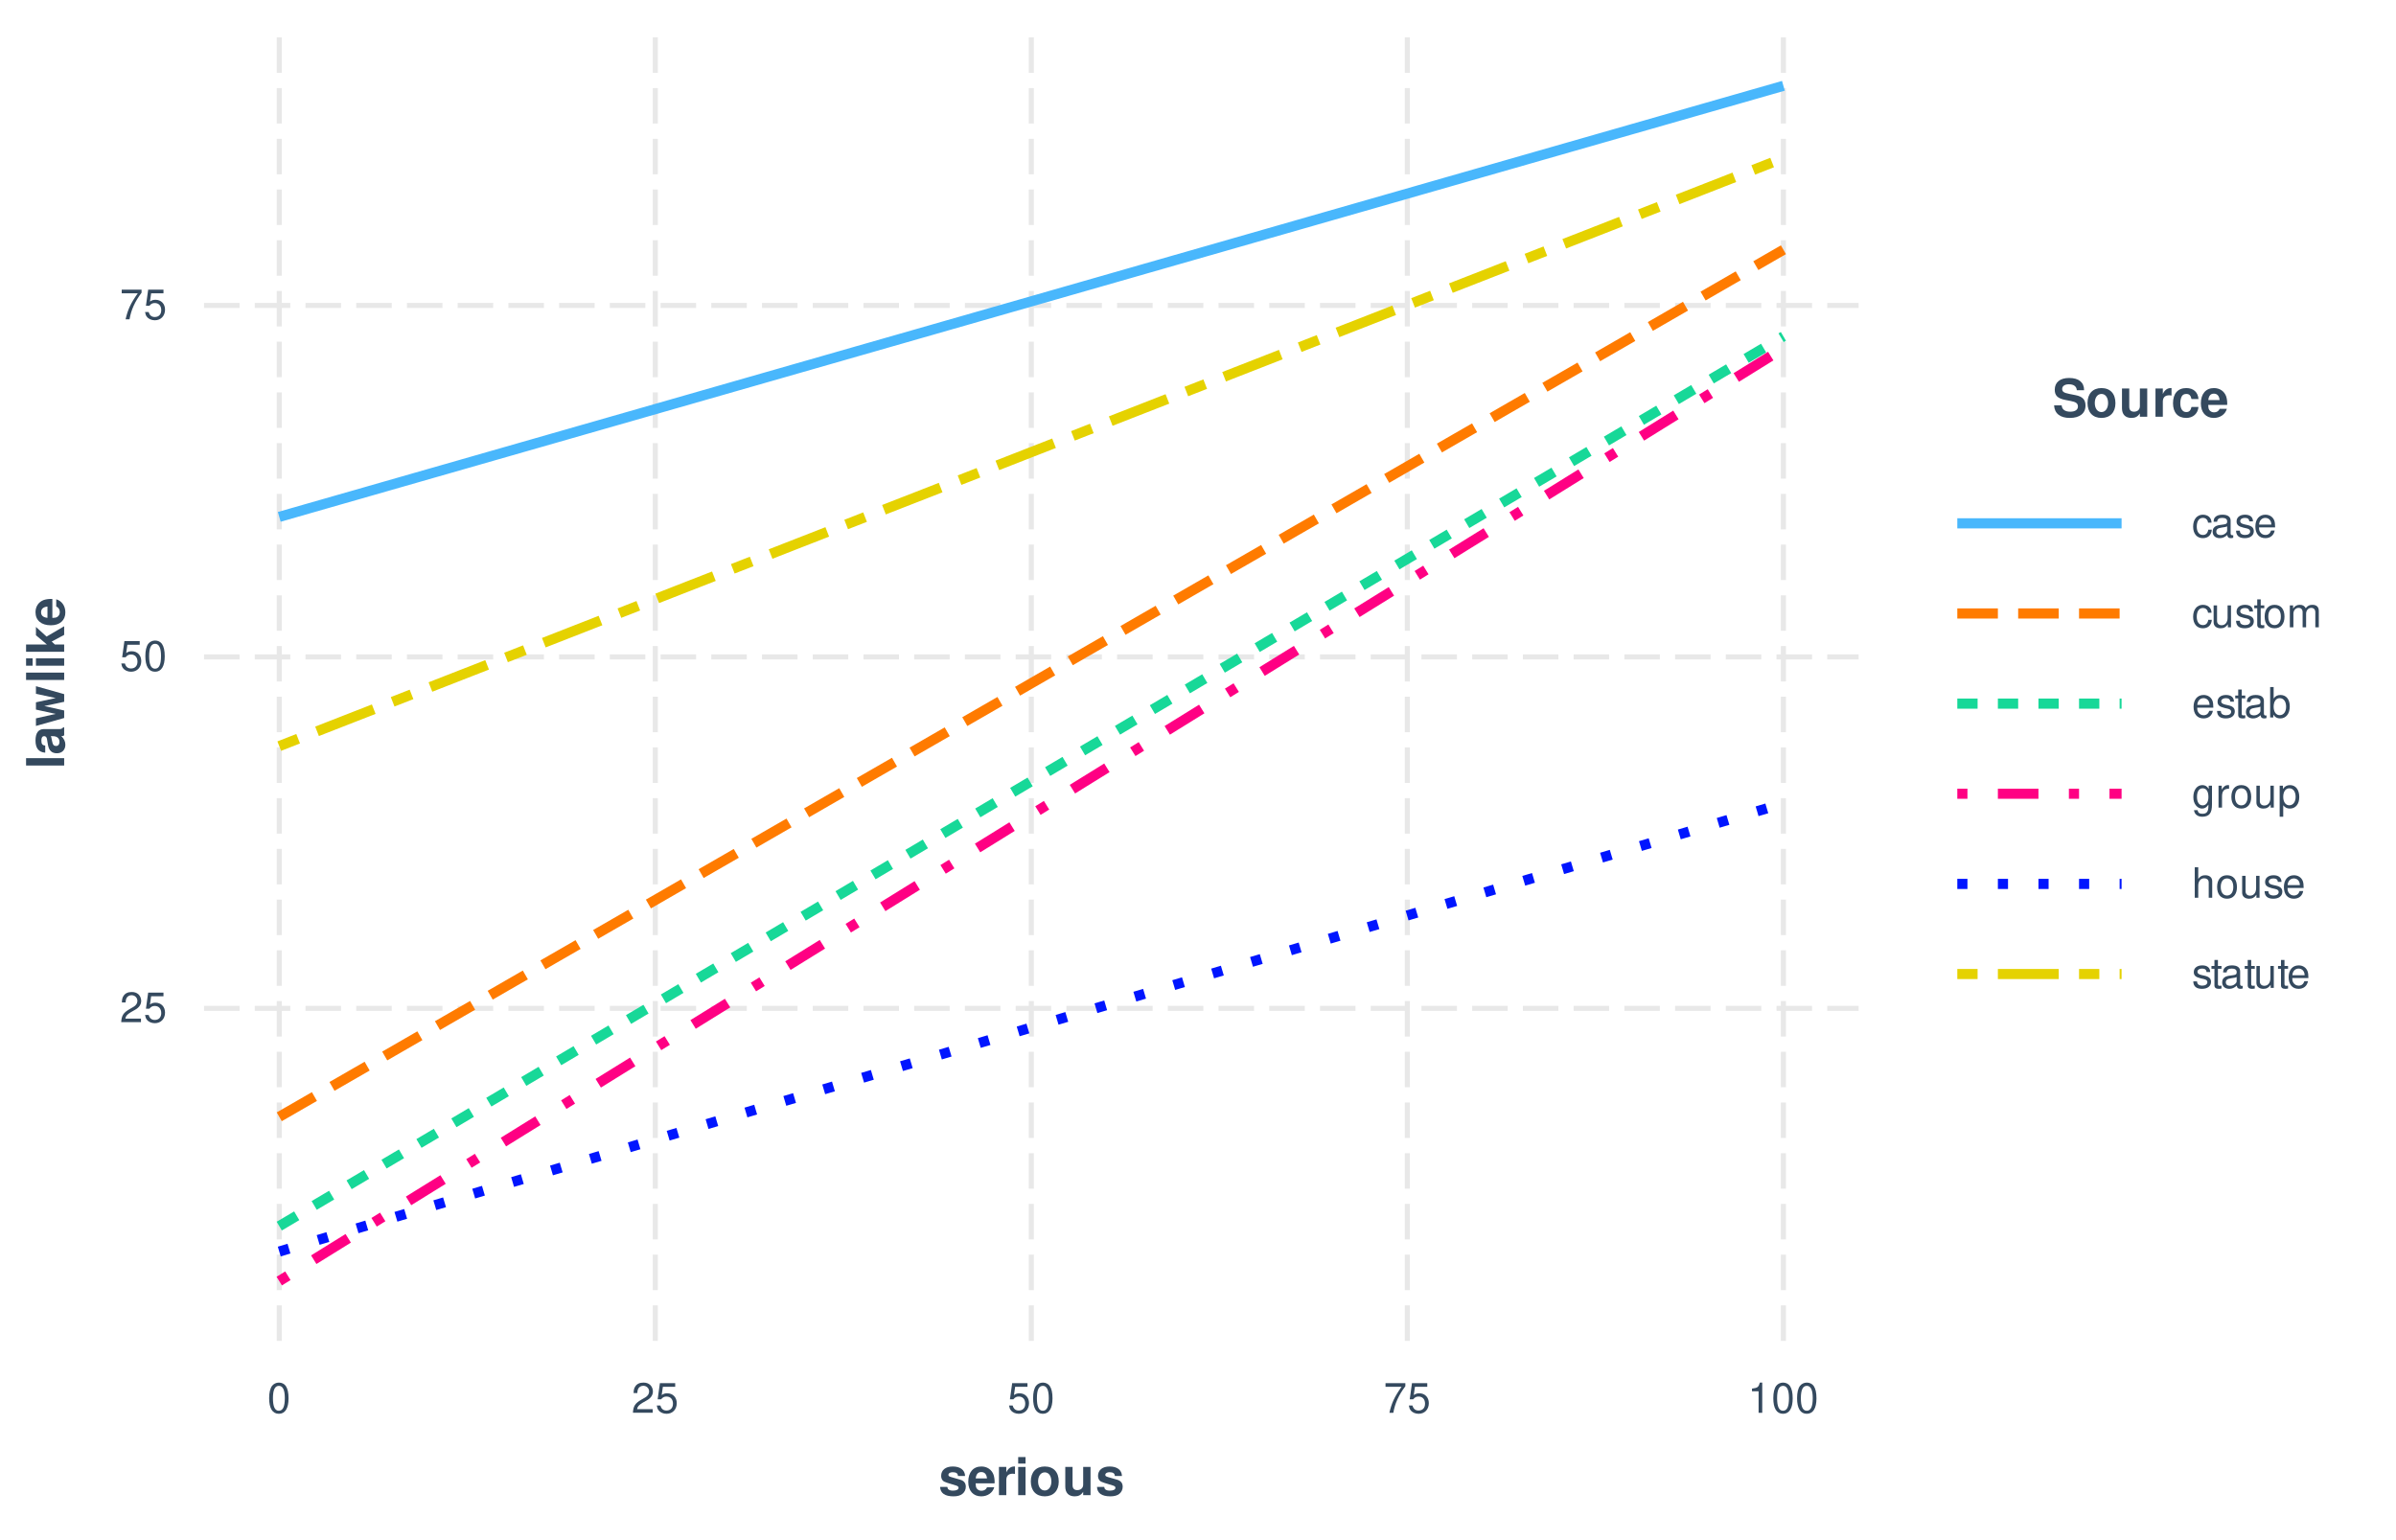 <?xml version="1.0" encoding="UTF-8"?>
<svg xmlns="http://www.w3.org/2000/svg" xmlns:xlink="http://www.w3.org/1999/xlink" width="504pt" height="324pt" viewBox="0 0 504 324" version="1.1">
<defs>
<g>
<symbol overflow="visible" id="glyph0-0">
<path style="stroke:none;" d=""/>
</symbol>
<symbol overflow="visible" id="glyph0-1">
<path style="stroke:none;" d="M 4.453 -0.766 L 1.172 -0.766 C 1.25 -1.297 1.531 -1.625 2.297 -2.094 L 3.172 -2.594 C 4.047 -3.062 4.5 -3.719 4.5 -4.5 C 4.5 -5.031 4.281 -5.531 3.922 -5.875 C 3.547 -6.203 3.094 -6.359 2.5 -6.359 C 1.703 -6.359 1.125 -6.078 0.781 -5.531 C 0.547 -5.203 0.453 -4.797 0.438 -4.156 L 1.219 -4.156 C 1.234 -4.594 1.297 -4.844 1.406 -5.062 C 1.594 -5.438 2 -5.688 2.469 -5.688 C 3.172 -5.688 3.703 -5.172 3.703 -4.484 C 3.703 -3.969 3.406 -3.531 2.859 -3.219 L 2.047 -2.75 C 0.75 -2 0.375 -1.406 0.297 -0.016 L 4.453 -0.016 Z M 4.453 -0.766 "/>
</symbol>
<symbol overflow="visible" id="glyph0-2">
<path style="stroke:none;" d="M 4.188 -6.234 L 0.969 -6.234 L 0.5 -2.844 L 1.219 -2.844 C 1.578 -3.266 1.875 -3.422 2.359 -3.422 C 3.203 -3.422 3.719 -2.844 3.719 -1.922 C 3.719 -1.031 3.203 -0.484 2.359 -0.484 C 1.688 -0.484 1.266 -0.828 1.078 -1.531 L 0.312 -1.531 C 0.406 -1.016 0.5 -0.781 0.688 -0.547 C 1.031 -0.078 1.672 0.203 2.375 0.203 C 3.641 0.203 4.516 -0.719 4.516 -2.031 C 4.516 -3.266 3.688 -4.109 2.5 -4.109 C 2.062 -4.109 1.703 -4 1.344 -3.734 L 1.594 -5.469 L 4.188 -5.469 Z M 4.188 -6.234 "/>
</symbol>
<symbol overflow="visible" id="glyph0-3">
<path style="stroke:none;" d="M 2.422 -6.359 C 1.844 -6.359 1.312 -6.094 0.984 -5.672 C 0.578 -5.109 0.375 -4.25 0.375 -3.078 C 0.375 -0.938 1.078 0.203 2.422 0.203 C 3.734 0.203 4.453 -0.938 4.453 -3.031 C 4.453 -4.25 4.266 -5.078 3.859 -5.672 C 3.531 -6.109 3.016 -6.359 2.422 -6.359 Z M 2.422 -5.672 C 3.25 -5.672 3.672 -4.828 3.672 -3.094 C 3.672 -1.281 3.266 -0.438 2.406 -0.438 C 1.578 -0.438 1.172 -1.312 1.172 -3.062 C 1.172 -4.828 1.578 -5.672 2.422 -5.672 Z M 2.422 -5.672 "/>
</symbol>
<symbol overflow="visible" id="glyph0-4">
<path style="stroke:none;" d="M 4.578 -6.234 L 0.406 -6.234 L 0.406 -5.469 L 3.781 -5.469 C 2.281 -3.359 1.688 -2.047 1.219 0 L 2.047 0 C 2.391 -2 3.172 -3.719 4.578 -5.594 Z M 4.578 -6.234 "/>
</symbol>
<symbol overflow="visible" id="glyph0-5">
<path style="stroke:none;" d="M 2.281 -4.531 L 2.281 0 L 3.047 0 L 3.047 -6.359 L 2.547 -6.359 C 2.266 -5.391 2.094 -5.25 0.891 -5.094 L 0.891 -4.531 Z M 2.281 -4.531 "/>
</symbol>
<symbol overflow="visible" id="glyph0-6">
<path style="stroke:none;" d="M 4.141 -3.062 C 4.109 -3.516 4.016 -3.797 3.828 -4.062 C 3.516 -4.484 2.969 -4.734 2.328 -4.734 C 1.078 -4.734 0.266 -3.75 0.266 -2.219 C 0.266 -0.734 1.062 0.203 2.312 0.203 C 3.406 0.203 4.109 -0.453 4.203 -1.578 L 3.453 -1.578 C 3.328 -0.844 2.953 -0.469 2.328 -0.469 C 1.516 -0.469 1.031 -1.141 1.031 -2.219 C 1.031 -3.375 1.516 -4.062 2.312 -4.062 C 2.922 -4.062 3.312 -3.703 3.406 -3.062 Z M 4.141 -3.062 "/>
</symbol>
<symbol overflow="visible" id="glyph0-7">
<path style="stroke:none;" d="M 4.703 -0.438 C 4.625 -0.406 4.594 -0.406 4.547 -0.406 C 4.297 -0.406 4.156 -0.547 4.156 -0.781 L 4.156 -3.484 C 4.156 -4.297 3.547 -4.734 2.422 -4.734 C 1.734 -4.734 1.203 -4.547 0.891 -4.203 C 0.672 -3.969 0.594 -3.703 0.578 -3.25 L 1.312 -3.25 C 1.375 -3.812 1.703 -4.062 2.391 -4.062 C 3.062 -4.062 3.422 -3.812 3.422 -3.375 L 3.422 -3.188 C 3.406 -2.875 3.25 -2.75 2.656 -2.672 C 1.625 -2.547 1.453 -2.5 1.172 -2.391 C 0.641 -2.156 0.375 -1.766 0.375 -1.156 C 0.375 -0.328 0.953 0.203 1.875 0.203 C 2.469 0.203 2.922 0 3.453 -0.469 C 3.5 0 3.734 0.203 4.203 0.203 C 4.359 0.203 4.453 0.188 4.703 0.125 Z M 3.422 -1.453 C 3.422 -1.203 3.359 -1.062 3.125 -0.859 C 2.828 -0.578 2.469 -0.438 2.047 -0.438 C 1.469 -0.438 1.141 -0.719 1.141 -1.172 C 1.141 -1.656 1.453 -1.906 2.25 -2.016 C 3.031 -2.125 3.172 -2.156 3.422 -2.281 Z M 3.422 -1.453 "/>
</symbol>
<symbol overflow="visible" id="glyph0-8">
<path style="stroke:none;" d="M 3.859 -3.328 C 3.844 -4.234 3.25 -4.734 2.188 -4.734 C 1.109 -4.734 0.406 -4.188 0.406 -3.328 C 0.406 -2.609 0.781 -2.266 1.875 -2 L 2.562 -1.844 C 3.062 -1.719 3.266 -1.531 3.266 -1.203 C 3.266 -0.766 2.844 -0.469 2.203 -0.469 C 1.797 -0.469 1.469 -0.594 1.281 -0.781 C 1.172 -0.922 1.125 -1.047 1.078 -1.375 L 0.297 -1.375 C 0.328 -0.312 0.938 0.203 2.141 0.203 C 3.297 0.203 4.031 -0.375 4.031 -1.266 C 4.031 -1.938 3.656 -2.328 2.734 -2.547 L 2.031 -2.703 C 1.438 -2.844 1.172 -3.047 1.172 -3.375 C 1.172 -3.797 1.562 -4.062 2.156 -4.062 C 2.75 -4.062 3.062 -3.812 3.078 -3.328 Z M 3.859 -3.328 "/>
</symbol>
<symbol overflow="visible" id="glyph0-9">
<path style="stroke:none;" d="M 4.516 -2.062 C 4.516 -2.766 4.453 -3.188 4.328 -3.531 C 4.031 -4.281 3.328 -4.734 2.469 -4.734 C 1.172 -4.734 0.359 -3.766 0.359 -2.25 C 0.359 -0.719 1.141 0.203 2.453 0.203 C 3.5 0.203 4.234 -0.391 4.422 -1.406 L 3.672 -1.406 C 3.469 -0.797 3.062 -0.469 2.469 -0.469 C 2 -0.469 1.609 -0.688 1.359 -1.078 C 1.188 -1.344 1.125 -1.594 1.125 -2.062 Z M 1.141 -2.656 C 1.203 -3.516 1.719 -4.062 2.453 -4.062 C 3.203 -4.062 3.719 -3.484 3.719 -2.656 Z M 1.141 -2.656 "/>
</symbol>
<symbol overflow="visible" id="glyph0-10">
<path style="stroke:none;" d="M 4.234 0 L 4.234 -4.609 L 3.516 -4.609 L 3.516 -2 C 3.516 -1.062 3.016 -0.438 2.25 -0.438 C 1.672 -0.438 1.297 -0.797 1.297 -1.344 L 1.297 -4.609 L 0.578 -4.609 L 0.578 -1.062 C 0.578 -0.297 1.141 0.203 2.047 0.203 C 2.719 0.203 3.156 -0.031 3.578 -0.641 L 3.578 0 Z M 4.234 0 "/>
</symbol>
<symbol overflow="visible" id="glyph0-11">
<path style="stroke:none;" d="M 2.234 -4.609 L 1.484 -4.609 L 1.484 -5.875 L 0.75 -5.875 L 0.75 -4.609 L 0.125 -4.609 L 0.125 -4.016 L 0.75 -4.016 L 0.75 -0.531 C 0.75 -0.047 1.062 0.203 1.641 0.203 C 1.828 0.203 1.984 0.188 2.234 0.141 L 2.234 -0.469 C 2.125 -0.453 2.031 -0.438 1.875 -0.438 C 1.562 -0.438 1.484 -0.531 1.484 -0.859 L 1.484 -4.016 L 2.234 -4.016 Z M 2.234 -4.609 "/>
</symbol>
<symbol overflow="visible" id="glyph0-12">
<path style="stroke:none;" d="M 2.391 -4.734 C 1.094 -4.734 0.312 -3.812 0.312 -2.266 C 0.312 -0.719 1.094 0.203 2.406 0.203 C 3.703 0.203 4.484 -0.719 4.484 -2.234 C 4.484 -3.828 3.734 -4.734 2.391 -4.734 Z M 2.406 -4.062 C 3.234 -4.062 3.719 -3.391 3.719 -2.25 C 3.719 -1.156 3.203 -0.469 2.406 -0.469 C 1.578 -0.469 1.078 -1.156 1.078 -2.266 C 1.078 -3.391 1.578 -4.062 2.406 -4.062 Z M 2.406 -4.062 "/>
</symbol>
<symbol overflow="visible" id="glyph0-13">
<path style="stroke:none;" d="M 0.609 -4.609 L 0.609 0 L 1.359 0 L 1.359 -2.891 C 1.359 -3.562 1.844 -4.094 2.438 -4.094 C 2.984 -4.094 3.297 -3.766 3.297 -3.172 L 3.297 0 L 4.031 0 L 4.031 -2.891 C 4.031 -3.562 4.516 -4.094 5.109 -4.094 C 5.641 -4.094 5.969 -3.75 5.969 -3.172 L 5.969 0 L 6.703 0 L 6.703 -3.453 C 6.703 -4.281 6.234 -4.734 5.359 -4.734 C 4.75 -4.734 4.375 -4.562 3.953 -4.031 C 3.672 -4.531 3.312 -4.734 2.703 -4.734 C 2.094 -4.734 1.688 -4.516 1.297 -3.953 L 1.297 -4.609 Z M 0.609 -4.609 "/>
</symbol>
<symbol overflow="visible" id="glyph0-14">
<path style="stroke:none;" d="M 0.469 -6.406 L 0.469 0 L 1.141 0 L 1.141 -0.594 C 1.484 -0.047 1.953 0.203 2.594 0.203 C 3.812 0.203 4.594 -0.797 4.594 -2.328 C 4.594 -3.812 3.859 -4.734 2.625 -4.734 C 2 -4.734 1.547 -4.5 1.203 -3.984 L 1.203 -6.406 Z M 2.484 -4.062 C 3.312 -4.062 3.828 -3.344 3.828 -2.25 C 3.828 -1.203 3.297 -0.484 2.484 -0.484 C 1.703 -0.484 1.203 -1.188 1.203 -2.266 C 1.203 -3.359 1.703 -4.062 2.484 -4.062 Z M 2.484 -4.062 "/>
</symbol>
<symbol overflow="visible" id="glyph0-15">
<path style="stroke:none;" d="M 3.547 -4.609 L 3.547 -3.938 C 3.188 -4.5 2.781 -4.734 2.203 -4.734 C 1.078 -4.734 0.312 -3.703 0.312 -2.219 C 0.312 -1.453 0.5 -0.891 0.891 -0.422 C 1.234 -0.016 1.672 0.203 2.141 0.203 C 2.703 0.203 3.094 -0.047 3.484 -0.625 L 3.484 -0.391 C 3.484 0.844 3.141 1.297 2.219 1.297 C 1.594 1.297 1.281 1.062 1.203 0.531 L 0.453 0.531 C 0.531 1.375 1.203 1.922 2.203 1.922 C 2.891 1.922 3.453 1.703 3.75 1.328 C 4.094 0.891 4.234 0.328 4.234 -0.75 L 4.234 -4.609 Z M 2.266 -4.062 C 3.047 -4.062 3.484 -3.406 3.484 -2.25 C 3.484 -1.125 3.031 -0.469 2.266 -0.469 C 1.516 -0.469 1.078 -1.141 1.078 -2.266 C 1.078 -3.391 1.516 -4.062 2.266 -4.062 Z M 2.266 -4.062 "/>
</symbol>
<symbol overflow="visible" id="glyph0-16">
<path style="stroke:none;" d="M 0.609 -4.609 L 0.609 0 L 1.344 0 L 1.344 -2.391 C 1.359 -3.5 1.812 -4 2.828 -3.969 L 2.828 -4.719 C 2.703 -4.734 2.625 -4.734 2.547 -4.734 C 2.062 -4.734 1.703 -4.453 1.281 -3.781 L 1.281 -4.609 Z M 0.609 -4.609 "/>
</symbol>
<symbol overflow="visible" id="glyph0-17">
<path style="stroke:none;" d="M 0.469 1.922 L 1.219 1.922 L 1.219 -0.484 C 1.594 -0.016 2.031 0.203 2.625 0.203 C 3.828 0.203 4.594 -0.75 4.594 -2.219 C 4.594 -3.781 3.844 -4.734 2.625 -4.734 C 2 -4.734 1.5 -4.453 1.156 -3.922 L 1.156 -4.609 L 0.469 -4.609 Z M 2.5 -4.062 C 3.312 -4.062 3.828 -3.344 3.828 -2.25 C 3.828 -1.203 3.297 -0.484 2.5 -0.484 C 1.719 -0.484 1.219 -1.188 1.219 -2.266 C 1.219 -3.359 1.719 -4.062 2.5 -4.062 Z M 2.5 -4.062 "/>
</symbol>
<symbol overflow="visible" id="glyph0-18">
<path style="stroke:none;" d="M 0.609 -6.406 L 0.609 0 L 1.344 0 L 1.344 -2.547 C 1.344 -3.484 1.844 -4.094 2.594 -4.094 C 2.844 -4.094 3.062 -4.031 3.25 -3.891 C 3.453 -3.734 3.547 -3.516 3.547 -3.188 L 3.547 0 L 4.281 0 L 4.281 -3.484 C 4.281 -4.25 3.719 -4.734 2.828 -4.734 C 2.172 -4.734 1.781 -4.547 1.344 -3.969 L 1.344 -6.406 Z M 0.609 -6.406 "/>
</symbol>
<symbol overflow="visible" id="glyph1-0">
<path style="stroke:none;" d=""/>
</symbol>
<symbol overflow="visible" id="glyph1-1">
<path style="stroke:none;" d="M 5.562 -4.031 C 5.531 -5.281 4.562 -6.031 2.969 -6.031 C 1.469 -6.031 0.531 -5.281 0.531 -4.062 C 0.531 -3.656 0.656 -3.328 0.859 -3.094 C 1.062 -2.875 1.25 -2.781 1.828 -2.594 L 3.656 -2.031 C 4.047 -1.906 4.188 -1.781 4.188 -1.547 C 4.188 -1.172 3.75 -0.953 3.031 -0.953 C 2.625 -0.953 2.328 -1.016 2.125 -1.172 C 1.953 -1.281 1.891 -1.406 1.828 -1.734 L 0.312 -1.734 C 0.359 -0.422 1.312 0.25 3.125 0.25 C 3.953 0.25 4.578 0.078 5.016 -0.281 C 5.453 -0.625 5.719 -1.172 5.719 -1.766 C 5.719 -2.531 5.328 -3.031 4.547 -3.25 L 2.609 -3.812 C 2.172 -3.953 2.062 -4.031 2.062 -4.281 C 2.062 -4.609 2.422 -4.828 2.953 -4.828 C 3.703 -4.828 4.062 -4.562 4.062 -4.031 Z M 5.562 -4.031 "/>
</symbol>
<symbol overflow="visible" id="glyph1-2">
<path style="stroke:none;" d="M 5.766 -2.484 C 5.781 -2.625 5.781 -2.672 5.781 -2.75 C 5.781 -3.344 5.688 -3.891 5.547 -4.312 C 5.141 -5.391 4.188 -6.031 2.984 -6.031 C 1.281 -6.031 0.234 -4.812 0.234 -2.812 C 0.234 -0.906 1.281 0.25 2.953 0.25 C 4.297 0.25 5.375 -0.5 5.703 -1.672 L 4.188 -1.672 C 4 -1.203 3.578 -0.922 3.016 -0.922 C 2.578 -0.922 2.219 -1.109 2 -1.438 C 1.859 -1.656 1.797 -1.922 1.781 -2.484 Z M 1.797 -3.516 C 1.906 -4.422 2.281 -4.859 2.969 -4.859 C 3.672 -4.859 4.094 -4.391 4.172 -3.516 Z M 1.797 -3.516 "/>
</symbol>
<symbol overflow="visible" id="glyph1-3">
<path style="stroke:none;" d="M 0.688 -5.938 L 0.688 0 L 2.234 0 L 2.234 -3.156 C 2.234 -4.062 2.688 -4.516 3.594 -4.516 C 3.75 -4.516 3.859 -4.5 4.062 -4.469 L 4.062 -6.031 C 3.984 -6.031 3.953 -6.031 3.891 -6.031 C 3.172 -6.031 2.578 -5.578 2.234 -4.781 L 2.234 -5.938 Z M 0.688 -5.938 "/>
</symbol>
<symbol overflow="visible" id="glyph1-4">
<path style="stroke:none;" d="M 2.281 -5.938 L 0.734 -5.938 L 0.734 0 L 2.281 0 Z M 2.281 -8.016 L 0.734 -8.016 L 0.734 -6.641 L 2.281 -6.641 Z M 2.281 -8.016 "/>
</symbol>
<symbol overflow="visible" id="glyph1-5">
<path style="stroke:none;" d="M 3.312 -6.031 C 1.5 -6.031 0.391 -4.844 0.391 -2.891 C 0.391 -0.938 1.5 0.25 3.328 0.25 C 5.141 0.25 6.266 -0.938 6.266 -2.844 C 6.266 -4.859 5.172 -6.031 3.312 -6.031 Z M 3.328 -4.797 C 4.172 -4.797 4.719 -4.031 4.719 -2.875 C 4.719 -1.766 4.141 -0.984 3.328 -0.984 C 2.484 -0.984 1.922 -1.75 1.922 -2.891 C 1.922 -4.031 2.484 -4.797 3.328 -4.797 Z M 3.328 -4.797 "/>
</symbol>
<symbol overflow="visible" id="glyph1-6">
<path style="stroke:none;" d="M 5.953 0 L 5.953 -5.938 L 4.406 -5.938 L 4.406 -2.219 C 4.406 -1.516 3.922 -1.062 3.172 -1.062 C 2.516 -1.062 2.172 -1.406 2.172 -2.125 L 2.172 -5.938 L 0.641 -5.938 L 0.641 -1.797 C 0.641 -0.484 1.359 0.25 2.625 0.25 C 3.438 0.25 3.969 -0.031 4.406 -0.703 L 4.406 0 Z M 5.953 0 "/>
</symbol>
<symbol overflow="visible" id="glyph1-7">
<path style="stroke:none;" d="M 6.672 -5.578 C 6.672 -7.234 5.562 -8.156 3.531 -8.156 C 1.609 -8.156 0.5 -7.25 0.5 -5.688 C 0.5 -4.438 1.125 -3.844 2.75 -3.531 L 3.875 -3.312 C 4.969 -3.109 5.375 -2.797 5.375 -2.141 C 5.375 -1.469 4.766 -1.062 3.766 -1.062 C 2.641 -1.062 2.016 -1.547 1.953 -2.391 L 0.359 -2.391 C 0.453 -0.688 1.625 0.25 3.672 0.25 C 5.734 0.25 6.969 -0.703 6.969 -2.344 C 6.969 -3.609 6.328 -4.266 4.844 -4.547 L 3.594 -4.797 C 2.406 -5.031 2.062 -5.266 2.062 -5.844 C 2.062 -6.453 2.594 -6.828 3.453 -6.828 C 4.5 -6.828 5.078 -6.391 5.141 -5.578 Z M 6.672 -5.578 "/>
</symbol>
<symbol overflow="visible" id="glyph1-8">
<path style="stroke:none;" d="M 5.734 -3.719 C 5.625 -5.172 4.672 -6.031 3.172 -6.031 C 1.391 -6.031 0.375 -4.875 0.375 -2.844 C 0.375 -0.891 1.391 0.25 3.156 0.25 C 4.594 0.25 5.594 -0.641 5.734 -2.062 L 4.266 -2.062 C 4.078 -1.281 3.766 -0.984 3.156 -0.984 C 2.375 -0.984 1.906 -1.688 1.906 -2.844 C 1.906 -3.422 2.031 -3.938 2.219 -4.297 C 2.391 -4.625 2.734 -4.797 3.172 -4.797 C 3.797 -4.797 4.094 -4.5 4.266 -3.719 Z M 5.734 -3.719 "/>
</symbol>
<symbol overflow="visible" id="glyph2-0">
<path style="stroke:none;" d=""/>
</symbol>
<symbol overflow="visible" id="glyph2-1">
<path style="stroke:none;" d="M -8.016 -2.281 L -8.016 -0.734 L 0 -0.734 L 0 -2.281 Z M -8.016 -2.281 "/>
</symbol>
<symbol overflow="visible" id="glyph2-2">
<path style="stroke:none;" d="M -0.188 -5.766 C -0.438 -5.5 -0.609 -5.406 -0.906 -5.406 L -4.219 -5.406 C -5.422 -5.406 -6.031 -4.594 -6.031 -2.984 C -6.031 -1.375 -5.359 -0.531 -3.984 -0.438 L -3.984 -1.922 C -4.594 -2 -4.797 -2.25 -4.797 -3.016 C -4.797 -3.609 -4.594 -3.906 -4.203 -3.906 C -4 -3.906 -3.844 -3.812 -3.734 -3.641 C -3.625 -3.438 -3.625 -3.438 -3.516 -2.672 L -3.406 -2.062 C -3.203 -0.875 -2.594 -0.312 -1.531 -0.312 C -0.469 -0.312 0.25 -1.016 0.25 -2.109 C 0.25 -2.766 -0.016 -3.359 -0.594 -3.922 C -0.281 -3.922 -0.172 -3.953 0 -4.094 L 0 -5.766 Z M -2.391 -3.906 C -1.5 -3.906 -0.984 -3.469 -0.984 -2.688 C -0.984 -2.172 -1.266 -1.844 -1.703 -1.844 C -2.172 -1.844 -2.391 -2.094 -2.516 -2.734 L -2.625 -3.25 C -2.688 -3.656 -2.719 -3.734 -2.812 -3.906 Z M -2.391 -3.906 "/>
</symbol>
<symbol overflow="visible" id="glyph2-3">
<path style="stroke:none;" d="M 0 -6.75 L -5.938 -8.422 L -5.938 -6.828 L -1.781 -5.922 L -5.938 -5.031 L -5.938 -3.5 L -1.781 -2.594 L -5.938 -1.656 L -5.938 -0.062 L 0 -1.734 L 0 -3.312 L -4.188 -4.25 L 0 -5.141 Z M 0 -6.75 "/>
</symbol>
<symbol overflow="visible" id="glyph2-4">
<path style="stroke:none;" d="M -5.938 -2.281 L -5.938 -0.734 L 0 -0.734 L 0 -2.281 Z M -8.016 -2.281 L -8.016 -0.734 L -6.641 -0.734 L -6.641 -2.281 Z M -8.016 -2.281 "/>
</symbol>
<symbol overflow="visible" id="glyph2-5">
<path style="stroke:none;" d="M -3.625 -2.188 L -8.016 -2.188 L -8.016 -0.656 L 0 -0.656 L 0 -2.188 L -1.953 -2.188 L -2.625 -2.812 L 0 -4.219 L 0 -6.031 L -3.703 -3.859 L -5.938 -5.891 L -5.938 -4.141 Z M -3.625 -2.188 "/>
</symbol>
<symbol overflow="visible" id="glyph2-6">
<path style="stroke:none;" d="M -2.484 -5.766 C -2.625 -5.781 -2.672 -5.781 -2.75 -5.781 C -3.344 -5.781 -3.891 -5.688 -4.312 -5.547 C -5.391 -5.141 -6.031 -4.188 -6.031 -2.984 C -6.031 -1.281 -4.812 -0.234 -2.812 -0.234 C -0.906 -0.234 0.25 -1.281 0.25 -2.953 C 0.25 -4.297 -0.5 -5.375 -1.672 -5.703 L -1.672 -4.188 C -1.203 -4 -0.922 -3.578 -0.922 -3.016 C -0.922 -2.578 -1.109 -2.219 -1.438 -2 C -1.656 -1.859 -1.922 -1.797 -2.484 -1.781 Z M -3.516 -1.797 C -4.422 -1.906 -4.859 -2.281 -4.859 -2.969 C -4.859 -3.672 -4.391 -4.094 -3.516 -4.172 Z M -3.516 -1.797 "/>
</symbol>
</g>
<clipPath id="clip1">
  <path d="M 42.922 5.48 L 390.961 5.48 L 390.961 282.078 L 42.922 282.078 Z M 42.922 5.48 "/>
</clipPath>
<clipPath id="clip2">
  <path d="M 42.922 211 L 390.961 211 L 390.961 213 L 42.922 213 Z M 42.922 211 "/>
</clipPath>
<clipPath id="clip3">
  <path d="M 42.922 137 L 390.961 137 L 390.961 139 L 42.922 139 Z M 42.922 137 "/>
</clipPath>
<clipPath id="clip4">
  <path d="M 42.922 63 L 390.961 63 L 390.961 65 L 42.922 65 Z M 42.922 63 "/>
</clipPath>
<clipPath id="clip5">
  <path d="M 58 5.48 L 60 5.48 L 60 282.078 L 58 282.078 Z M 58 5.48 "/>
</clipPath>
<clipPath id="clip6">
  <path d="M 137 5.48 L 139 5.48 L 139 282.078 L 137 282.078 Z M 137 5.48 "/>
</clipPath>
<clipPath id="clip7">
  <path d="M 216 5.48 L 218 5.48 L 218 282.078 L 216 282.078 Z M 216 5.48 "/>
</clipPath>
<clipPath id="clip8">
  <path d="M 295 5.48 L 297 5.48 L 297 282.078 L 295 282.078 Z M 295 5.48 "/>
</clipPath>
<clipPath id="clip9">
  <path d="M 374 5.48 L 376 5.48 L 376 282.078 L 374 282.078 Z M 374 5.48 "/>
</clipPath>
</defs>
<g id="surface21">
<rect x="0" y="0" width="504" height="324" style="fill:rgb(100%,100%,100%);fill-opacity:1;stroke:none;"/>
<rect x="0" y="0" width="504" height="324" style="fill:rgb(100%,100%,100%);fill-opacity:1;stroke:none;"/>
<path style="fill:none;stroke-width:1.067;stroke-linecap:round;stroke-linejoin:round;stroke:rgb(100%,100%,100%);stroke-opacity:1;stroke-miterlimit:10;" d="M 0 324 L 504 324 L 504 0 L 0 0 Z M 0 324 "/>
<g clip-path="url(#clip1)" clip-rule="nonzero">
<path style="fill-rule:nonzero;fill:rgb(100%,100%,100%);fill-opacity:1;stroke-width:0.007;stroke-linecap:round;stroke-linejoin:round;stroke:rgb(100%,100%,100%);stroke-opacity:1;stroke-miterlimit:10;" d="M 42.922 282.078 L 390.961 282.078 L 390.961 5.48 L 42.922 5.48 Z M 42.922 282.078 "/>
</g>
<g clip-path="url(#clip2)" clip-rule="nonzero">
<path style="fill:none;stroke-width:1.067;stroke-linecap:butt;stroke-linejoin:round;stroke:rgb(90.98%,90.98%,90.98%);stroke-opacity:1;stroke-dasharray:7.469,3.201;stroke-miterlimit:10;" d="M 42.922 212.133 L 390.961 212.133 "/>
</g>
<g clip-path="url(#clip3)" clip-rule="nonzero">
<path style="fill:none;stroke-width:1.067;stroke-linecap:butt;stroke-linejoin:round;stroke:rgb(90.98%,90.98%,90.98%);stroke-opacity:1;stroke-dasharray:7.469,3.201;stroke-miterlimit:10;" d="M 42.922 138.195 L 390.961 138.195 "/>
</g>
<g clip-path="url(#clip4)" clip-rule="nonzero">
<path style="fill:none;stroke-width:1.067;stroke-linecap:butt;stroke-linejoin:round;stroke:rgb(90.98%,90.98%,90.98%);stroke-opacity:1;stroke-dasharray:7.469,3.201;stroke-miterlimit:10;" d="M 42.922 64.258 L 390.961 64.258 "/>
</g>
<g clip-path="url(#clip5)" clip-rule="nonzero">
<path style="fill:none;stroke-width:1.067;stroke-linecap:butt;stroke-linejoin:round;stroke:rgb(90.98%,90.98%,90.98%);stroke-opacity:1;stroke-dasharray:7.469,3.201;stroke-miterlimit:10;" d="M 58.742 282.078 L 58.742 5.48 "/>
</g>
<g clip-path="url(#clip6)" clip-rule="nonzero">
<path style="fill:none;stroke-width:1.067;stroke-linecap:butt;stroke-linejoin:round;stroke:rgb(90.98%,90.98%,90.98%);stroke-opacity:1;stroke-dasharray:7.469,3.201;stroke-miterlimit:10;" d="M 137.84 282.078 L 137.84 5.48 "/>
</g>
<g clip-path="url(#clip7)" clip-rule="nonzero">
<path style="fill:none;stroke-width:1.067;stroke-linecap:butt;stroke-linejoin:round;stroke:rgb(90.98%,90.98%,90.98%);stroke-opacity:1;stroke-dasharray:7.469,3.201;stroke-miterlimit:10;" d="M 216.941 282.078 L 216.941 5.48 "/>
</g>
<g clip-path="url(#clip8)" clip-rule="nonzero">
<path style="fill:none;stroke-width:1.067;stroke-linecap:butt;stroke-linejoin:round;stroke:rgb(90.98%,90.98%,90.98%);stroke-opacity:1;stroke-dasharray:7.469,3.201;stroke-miterlimit:10;" d="M 296.039 282.078 L 296.039 5.48 "/>
</g>
<g clip-path="url(#clip9)" clip-rule="nonzero">
<path style="fill:none;stroke-width:1.067;stroke-linecap:butt;stroke-linejoin:round;stroke:rgb(90.98%,90.98%,90.98%);stroke-opacity:1;stroke-dasharray:7.469,3.201;stroke-miterlimit:10;" d="M 375.141 282.078 L 375.141 5.48 "/>
</g>
<path style="fill:none;stroke-width:2.134;stroke-linecap:butt;stroke-linejoin:round;stroke:rgb(28.627%,71.765%,98.824%);stroke-opacity:1;stroke-miterlimit:10;" d="M 58.742 108.734 L 61.938 107.82 L 65.133 106.902 L 68.328 105.988 L 71.523 105.07 L 74.723 104.156 L 77.918 103.238 L 81.113 102.324 L 84.309 101.406 L 87.504 100.492 L 90.699 99.574 L 93.898 98.66 L 97.094 97.742 L 100.289 96.828 L 103.484 95.91 L 106.68 94.996 L 109.875 94.078 L 113.074 93.164 L 116.27 92.246 L 119.465 91.332 L 122.66 90.414 L 125.855 89.5 L 129.051 88.582 L 132.25 87.668 L 135.445 86.75 L 138.641 85.836 L 141.836 84.918 L 145.031 84.004 L 148.227 83.086 L 151.426 82.172 L 154.621 81.254 L 157.816 80.34 L 161.012 79.422 L 164.207 78.508 L 167.402 77.59 L 170.602 76.676 L 173.797 75.758 L 176.992 74.844 L 180.188 73.926 L 183.383 73.012 L 186.578 72.094 L 189.777 71.18 L 192.973 70.262 L 196.168 69.348 L 199.363 68.43 L 202.559 67.516 L 205.754 66.598 L 208.953 65.684 L 212.148 64.766 L 218.539 62.938 L 221.734 62.02 L 224.93 61.105 L 228.125 60.188 L 231.324 59.273 L 234.52 58.355 L 237.715 57.441 L 240.91 56.523 L 244.105 55.609 L 247.301 54.691 L 250.5 53.777 L 253.695 52.859 L 256.891 51.945 L 260.086 51.027 L 263.281 50.113 L 266.477 49.195 L 269.676 48.281 L 272.871 47.363 L 276.066 46.449 L 279.262 45.531 L 282.457 44.617 L 285.652 43.699 L 288.852 42.785 L 292.047 41.867 L 295.242 40.953 L 298.438 40.035 L 301.633 39.121 L 304.828 38.203 L 308.027 37.289 L 311.223 36.371 L 314.418 35.457 L 317.613 34.539 L 320.809 33.625 L 324.004 32.707 L 327.203 31.793 L 330.398 30.875 L 333.594 29.961 L 336.789 29.043 L 339.984 28.129 L 343.18 27.211 L 346.379 26.297 L 349.574 25.379 L 352.77 24.465 L 355.965 23.547 L 359.16 22.633 L 362.355 21.715 L 365.555 20.801 L 368.75 19.883 L 371.945 18.969 L 375.141 18.051 "/>
<path style="fill:none;stroke-width:2.134;stroke-linecap:butt;stroke-linejoin:round;stroke:rgb(100%,48.235%,0%);stroke-opacity:1;stroke-dasharray:8.536,4.268,8.536,4.268;stroke-miterlimit:10;" d="M 58.742 234.941 L 61.938 233.102 L 68.328 229.414 L 71.523 227.574 L 74.723 225.73 L 77.918 223.887 L 81.113 222.047 L 87.504 218.359 L 90.699 216.52 L 93.898 214.676 L 97.094 212.832 L 100.289 210.992 L 106.68 207.305 L 109.875 205.465 L 113.074 203.621 L 116.27 201.777 L 119.465 199.938 L 125.855 196.25 L 129.051 194.41 L 132.25 192.566 L 135.445 190.723 L 138.641 188.883 L 145.031 185.195 L 148.227 183.355 L 151.426 181.512 L 154.621 179.668 L 157.816 177.828 L 164.207 174.141 L 167.402 172.301 L 170.602 170.457 L 173.797 168.613 L 176.992 166.773 L 183.383 163.086 L 186.578 161.246 L 189.777 159.402 L 192.973 157.559 L 196.168 155.719 L 202.559 152.031 L 205.754 150.191 L 208.953 148.348 L 212.148 146.504 L 215.344 144.664 L 221.734 140.977 L 224.93 139.137 L 228.125 137.293 L 231.324 135.449 L 234.52 133.609 L 240.91 129.922 L 244.105 128.082 L 247.301 126.238 L 250.5 124.395 L 253.695 122.555 L 260.086 118.867 L 263.281 117.027 L 266.477 115.184 L 269.676 113.34 L 272.871 111.5 L 279.262 107.812 L 282.457 105.973 L 285.652 104.129 L 288.852 102.285 L 292.047 100.445 L 298.438 96.758 L 301.633 94.918 L 304.828 93.074 L 308.027 91.23 L 311.223 89.391 L 317.613 85.703 L 320.809 83.863 L 324.004 82.02 L 327.203 80.176 L 330.398 78.336 L 336.789 74.648 L 339.984 72.809 L 343.18 70.965 L 346.379 69.121 L 349.574 67.281 L 355.965 63.594 L 359.16 61.754 L 362.355 59.91 L 365.555 58.066 L 368.75 56.227 L 375.141 52.539 "/>
<path style="fill:none;stroke-width:2.134;stroke-linecap:butt;stroke-linejoin:round;stroke:rgb(9.02%,84.706%,59.608%);stroke-opacity:1;stroke-dasharray:4.268,4.268,4.268,4.268;stroke-miterlimit:10;" d="M 58.742 257.938 L 71.523 250.375 L 74.723 248.484 L 90.699 239.031 L 93.898 237.141 L 109.875 227.688 L 113.074 225.797 L 129.051 216.344 L 132.25 214.453 L 148.227 205 L 151.426 203.109 L 167.402 193.656 L 170.602 191.766 L 186.578 182.312 L 189.777 180.422 L 205.754 170.969 L 208.953 169.074 L 228.125 157.73 L 231.324 155.84 L 247.301 146.387 L 250.5 144.496 L 266.477 135.043 L 269.676 133.152 L 285.652 123.699 L 288.852 121.809 L 304.828 112.355 L 308.027 110.465 L 324.004 101.012 L 327.203 99.121 L 343.18 89.668 L 346.379 87.777 L 362.355 78.324 L 365.555 76.434 L 375.141 70.762 "/>
<path style="fill:none;stroke-width:2.134;stroke-linecap:butt;stroke-linejoin:round;stroke:rgb(100%,0%,51.373%);stroke-opacity:1;stroke-dasharray:2.134,6.402,8.536,6.402;stroke-miterlimit:10;" d="M 58.742 269.504 L 65.133 265.543 L 68.328 263.559 L 71.523 261.578 L 74.723 259.594 L 77.918 257.613 L 81.113 255.629 L 84.309 253.648 L 87.504 251.664 L 90.699 249.684 L 93.898 247.699 L 97.094 245.719 L 100.289 243.734 L 106.68 239.773 L 109.875 237.789 L 113.074 235.809 L 116.27 233.824 L 119.465 231.844 L 122.66 229.859 L 125.855 227.879 L 129.051 225.895 L 132.25 223.914 L 135.445 221.93 L 138.641 219.949 L 141.836 217.965 L 148.227 214.004 L 151.426 212.02 L 154.621 210.039 L 157.816 208.055 L 161.012 206.074 L 164.207 204.09 L 167.402 202.109 L 170.602 200.125 L 173.797 198.145 L 176.992 196.16 L 180.188 194.18 L 183.383 192.195 L 186.578 190.215 L 189.777 188.234 L 192.973 186.25 L 196.168 184.27 L 199.363 182.285 L 202.559 180.305 L 205.754 178.32 L 208.953 176.34 L 212.148 174.355 L 215.344 172.375 L 218.539 170.391 L 221.734 168.41 L 224.93 166.426 L 228.125 164.445 L 231.324 162.465 L 234.52 160.48 L 237.715 158.5 L 240.91 156.516 L 244.105 154.535 L 247.301 152.551 L 250.5 150.57 L 253.695 148.586 L 256.891 146.605 L 260.086 144.621 L 263.281 142.641 L 266.477 140.656 L 269.676 138.676 L 272.871 136.695 L 276.066 134.711 L 279.262 132.73 L 282.457 130.746 L 285.652 128.766 L 288.852 126.781 L 292.047 124.801 L 295.242 122.816 L 298.438 120.836 L 301.633 118.852 L 304.828 116.871 L 308.027 114.887 L 314.418 110.926 L 317.613 108.941 L 320.809 106.961 L 324.004 104.977 L 327.203 102.996 L 330.398 101.012 L 333.594 99.031 L 336.789 97.047 L 339.984 95.066 L 343.18 93.082 L 346.379 91.102 L 349.574 89.117 L 355.965 85.156 L 359.16 83.172 L 362.355 81.191 L 365.555 79.207 L 368.75 77.227 L 371.945 75.242 L 375.141 73.262 "/>
<path style="fill:none;stroke-width:2.134;stroke-linecap:butt;stroke-linejoin:round;stroke:rgb(0%,8.235%,100%);stroke-opacity:1;stroke-dasharray:2.134,6.402;stroke-miterlimit:10;" d="M 58.742 263.289 L 68.328 260.43 L 71.523 259.48 L 74.723 258.527 L 81.113 256.621 L 84.309 255.672 L 90.699 253.766 L 93.898 252.812 L 97.094 251.863 L 106.68 249.004 L 109.875 248.055 L 113.074 247.102 L 122.66 244.242 L 125.855 243.293 L 129.051 242.34 L 132.25 241.387 L 135.445 240.434 L 138.641 239.484 L 148.227 236.625 L 151.426 235.676 L 164.207 231.863 L 167.402 230.914 L 170.602 229.961 L 176.992 228.055 L 180.188 227.105 L 186.578 225.199 L 189.777 224.246 L 192.973 223.297 L 202.559 220.438 L 205.754 219.488 L 208.953 218.535 L 218.539 215.676 L 221.734 214.727 L 228.125 212.82 L 231.324 211.867 L 234.52 210.918 L 244.105 208.059 L 247.301 207.109 L 250.5 206.156 L 260.086 203.297 L 263.281 202.348 L 266.477 201.395 L 269.676 200.441 L 272.871 199.488 L 276.066 198.539 L 285.652 195.68 L 288.852 194.73 L 298.438 191.871 L 301.633 190.922 L 304.828 189.969 L 308.027 189.016 L 314.418 187.109 L 317.613 186.16 L 324.004 184.254 L 327.203 183.301 L 330.398 182.352 L 339.984 179.492 L 343.18 178.543 L 346.379 177.59 L 355.965 174.73 L 359.16 173.781 L 362.355 172.828 L 365.555 171.875 L 368.75 170.922 L 371.945 169.973 L 375.141 169.02 "/>
<path style="fill:none;stroke-width:2.134;stroke-linecap:butt;stroke-linejoin:round;stroke:rgb(89.804%,82.353%,0%);stroke-opacity:1;stroke-dasharray:4.268,4.268,12.804,4.268;stroke-miterlimit:10;" d="M 58.742 156.961 L 71.523 151.961 L 74.723 150.711 L 77.918 149.465 L 90.699 144.465 L 93.898 143.215 L 97.094 141.965 L 100.289 140.719 L 109.875 136.969 L 113.074 135.719 L 122.66 131.969 L 125.855 130.723 L 129.051 129.473 L 132.25 128.223 L 145.031 123.223 L 148.227 121.977 L 151.426 120.727 L 167.402 114.477 L 170.602 113.23 L 186.578 106.98 L 189.777 105.73 L 192.973 104.484 L 205.754 99.484 L 208.953 98.234 L 215.344 95.734 L 218.539 94.488 L 228.125 90.738 L 231.324 89.488 L 237.715 86.988 L 240.91 85.742 L 247.301 83.242 L 250.5 81.992 L 260.086 78.242 L 263.281 76.996 L 266.477 75.746 L 269.676 74.496 L 282.457 69.496 L 285.652 68.25 L 288.852 67 L 304.828 60.75 L 308.027 59.5 L 311.223 58.254 L 324.004 53.254 L 327.203 52.004 L 330.398 50.754 L 333.594 49.508 L 343.18 45.758 L 346.379 44.508 L 352.77 42.008 L 355.965 40.762 L 362.355 38.262 L 365.555 37.012 L 375.141 33.262 "/>
<g style="fill:rgb(20.392%,28.627%,36.863%);fill-opacity:1;">
  <use xlink:href="#glyph0-1" x="25.199" y="215.048"/>
  <use xlink:href="#glyph0-2" x="30.199" y="215.048"/>
</g>
<g style="fill:rgb(20.392%,28.627%,36.863%);fill-opacity:1;">
  <use xlink:href="#glyph0-2" x="25.199" y="141.11"/>
  <use xlink:href="#glyph0-3" x="30.199" y="141.11"/>
</g>
<g style="fill:rgb(20.392%,28.627%,36.863%);fill-opacity:1;">
  <use xlink:href="#glyph0-4" x="25.199" y="67.173"/>
  <use xlink:href="#glyph0-2" x="30.199" y="67.173"/>
</g>
<g style="fill:rgb(20.392%,28.627%,36.863%);fill-opacity:1;">
  <use xlink:href="#glyph0-3" x="56.242" y="297.216"/>
</g>
<g style="fill:rgb(20.392%,28.627%,36.863%);fill-opacity:1;">
  <use xlink:href="#glyph0-1" x="132.84" y="297.216"/>
  <use xlink:href="#glyph0-2" x="137.84" y="297.216"/>
</g>
<g style="fill:rgb(20.392%,28.627%,36.863%);fill-opacity:1;">
  <use xlink:href="#glyph0-2" x="211.941" y="297.216"/>
  <use xlink:href="#glyph0-3" x="216.941" y="297.216"/>
</g>
<g style="fill:rgb(20.392%,28.627%,36.863%);fill-opacity:1;">
  <use xlink:href="#glyph0-4" x="291.039" y="297.216"/>
  <use xlink:href="#glyph0-2" x="296.039" y="297.216"/>
</g>
<g style="fill:rgb(20.392%,28.627%,36.863%);fill-opacity:1;">
  <use xlink:href="#glyph0-5" x="367.641" y="297.216"/>
  <use xlink:href="#glyph0-3" x="372.641" y="297.216"/>
  <use xlink:href="#glyph0-3" x="377.641" y="297.216"/>
</g>
<g style="fill:rgb(20.392%,28.627%,36.863%);fill-opacity:1;">
  <use xlink:href="#glyph1-1" x="197.441" y="314.538"/>
  <use xlink:href="#glyph1-2" x="203.441" y="314.538"/>
  <use xlink:href="#glyph1-3" x="209.441" y="314.538"/>
  <use xlink:href="#glyph1-4" x="213.441" y="314.538"/>
  <use xlink:href="#glyph1-5" x="216.441" y="314.538"/>
  <use xlink:href="#glyph1-6" x="223.441" y="314.538"/>
  <use xlink:href="#glyph1-1" x="230.441" y="314.538"/>
</g>
<g style="fill:rgb(20.392%,28.627%,36.863%);fill-opacity:1;">
  <use xlink:href="#glyph2-1" x="13.499" y="161.777"/>
  <use xlink:href="#glyph2-2" x="13.499" y="158.777"/>
  <use xlink:href="#glyph2-3" x="13.499" y="152.777"/>
  <use xlink:href="#glyph2-1" x="13.499" y="143.777"/>
  <use xlink:href="#glyph2-4" x="13.499" y="140.777"/>
  <use xlink:href="#glyph2-5" x="13.499" y="137.777"/>
  <use xlink:href="#glyph2-6" x="13.499" y="131.777"/>
</g>
<g style="fill:rgb(20.392%,28.627%,36.863%);fill-opacity:1;">
  <use xlink:href="#glyph1-7" x="431.719" y="87.671"/>
  <use xlink:href="#glyph1-5" x="438.719" y="87.671"/>
  <use xlink:href="#glyph1-6" x="445.719" y="87.671"/>
  <use xlink:href="#glyph1-3" x="452.719" y="87.671"/>
  <use xlink:href="#glyph1-8" x="456.719" y="87.671"/>
  <use xlink:href="#glyph1-2" x="462.719" y="87.671"/>
</g>
<path style="fill-rule:nonzero;fill:rgb(100%,100%,100%);fill-opacity:1;stroke-width:1.067;stroke-linecap:round;stroke-linejoin:round;stroke:rgb(100%,100%,100%);stroke-opacity:1;stroke-miterlimit:10;" d="M 407.398 119.574 L 450.598 119.574 L 450.598 100.613 L 407.398 100.613 Z M 407.398 119.574 "/>
<path style="fill:none;stroke-width:2.134;stroke-linecap:butt;stroke-linejoin:round;stroke:rgb(28.627%,71.765%,98.824%);stroke-opacity:1;stroke-miterlimit:10;" d="M 411.719 110.094 L 446.277 110.094 "/>
<path style="fill-rule:nonzero;fill:rgb(100%,100%,100%);fill-opacity:1;stroke-width:1.067;stroke-linecap:round;stroke-linejoin:round;stroke:rgb(100%,100%,100%);stroke-opacity:1;stroke-miterlimit:10;" d="M 407.398 138.539 L 450.598 138.539 L 450.598 119.578 L 407.398 119.578 Z M 407.398 138.539 "/>
<path style="fill:none;stroke-width:2.134;stroke-linecap:butt;stroke-linejoin:round;stroke:rgb(100%,48.235%,0%);stroke-opacity:1;stroke-dasharray:8.536,4.268,8.536,4.268;stroke-miterlimit:10;" d="M 411.719 129.055 L 446.277 129.055 "/>
<path style="fill-rule:nonzero;fill:rgb(100%,100%,100%);fill-opacity:1;stroke-width:1.067;stroke-linecap:round;stroke-linejoin:round;stroke:rgb(100%,100%,100%);stroke-opacity:1;stroke-miterlimit:10;" d="M 407.398 157.5 L 450.598 157.5 L 450.598 138.539 L 407.398 138.539 Z M 407.398 157.5 "/>
<path style="fill:none;stroke-width:2.134;stroke-linecap:butt;stroke-linejoin:round;stroke:rgb(9.02%,84.706%,59.608%);stroke-opacity:1;stroke-dasharray:4.268,4.268,4.268,4.268;stroke-miterlimit:10;" d="M 411.719 148.02 L 446.277 148.02 "/>
<path style="fill-rule:nonzero;fill:rgb(100%,100%,100%);fill-opacity:1;stroke-width:1.067;stroke-linecap:round;stroke-linejoin:round;stroke:rgb(100%,100%,100%);stroke-opacity:1;stroke-miterlimit:10;" d="M 407.398 176.461 L 450.598 176.461 L 450.598 157.5 L 407.398 157.5 Z M 407.398 176.461 "/>
<path style="fill:none;stroke-width:2.134;stroke-linecap:butt;stroke-linejoin:round;stroke:rgb(100%,0%,51.373%);stroke-opacity:1;stroke-dasharray:2.134,6.402,8.536,6.402;stroke-miterlimit:10;" d="M 411.719 166.98 L 446.277 166.98 "/>
<path style="fill-rule:nonzero;fill:rgb(100%,100%,100%);fill-opacity:1;stroke-width:1.067;stroke-linecap:round;stroke-linejoin:round;stroke:rgb(100%,100%,100%);stroke-opacity:1;stroke-miterlimit:10;" d="M 407.398 195.426 L 450.598 195.426 L 450.598 176.465 L 407.398 176.465 Z M 407.398 195.426 "/>
<path style="fill:none;stroke-width:2.134;stroke-linecap:butt;stroke-linejoin:round;stroke:rgb(0%,8.235%,100%);stroke-opacity:1;stroke-dasharray:2.134,6.402;stroke-miterlimit:10;" d="M 411.719 185.945 L 446.277 185.945 "/>
<path style="fill-rule:nonzero;fill:rgb(100%,100%,100%);fill-opacity:1;stroke-width:1.067;stroke-linecap:round;stroke-linejoin:round;stroke:rgb(100%,100%,100%);stroke-opacity:1;stroke-miterlimit:10;" d="M 407.398 214.387 L 450.598 214.387 L 450.598 195.426 L 407.398 195.426 Z M 407.398 214.387 "/>
<path style="fill:none;stroke-width:2.134;stroke-linecap:butt;stroke-linejoin:round;stroke:rgb(89.804%,82.353%,0%);stroke-opacity:1;stroke-dasharray:4.268,4.268,12.804,4.268;stroke-miterlimit:10;" d="M 411.719 204.906 L 446.277 204.906 "/>
<g style="fill:rgb(20.392%,28.627%,36.863%);fill-opacity:1;">
  <use xlink:href="#glyph0-6" x="461.059" y="113.009"/>
  <use xlink:href="#glyph0-7" x="465.059" y="113.009"/>
  <use xlink:href="#glyph0-8" x="470.059" y="113.009"/>
  <use xlink:href="#glyph0-9" x="474.059" y="113.009"/>
</g>
<g style="fill:rgb(20.392%,28.627%,36.863%);fill-opacity:1;">
  <use xlink:href="#glyph0-6" x="461.059" y="131.97"/>
  <use xlink:href="#glyph0-10" x="465.059" y="131.97"/>
  <use xlink:href="#glyph0-8" x="470.059" y="131.97"/>
  <use xlink:href="#glyph0-11" x="474.059" y="131.97"/>
  <use xlink:href="#glyph0-12" x="476.059" y="131.97"/>
  <use xlink:href="#glyph0-13" x="481.059" y="131.97"/>
</g>
<g style="fill:rgb(20.392%,28.627%,36.863%);fill-opacity:1;">
  <use xlink:href="#glyph0-9" x="461.059" y="150.935"/>
  <use xlink:href="#glyph0-8" x="466.059" y="150.935"/>
  <use xlink:href="#glyph0-11" x="470.059" y="150.935"/>
  <use xlink:href="#glyph0-7" x="472.059" y="150.935"/>
  <use xlink:href="#glyph0-14" x="477.059" y="150.935"/>
</g>
<g style="fill:rgb(20.392%,28.627%,36.863%);fill-opacity:1;">
  <use xlink:href="#glyph0-15" x="461.059" y="169.896"/>
  <use xlink:href="#glyph0-16" x="466.059" y="169.896"/>
  <use xlink:href="#glyph0-12" x="469.059" y="169.896"/>
  <use xlink:href="#glyph0-10" x="474.059" y="169.896"/>
  <use xlink:href="#glyph0-17" x="479.059" y="169.896"/>
</g>
<g style="fill:rgb(20.392%,28.627%,36.863%);fill-opacity:1;">
  <use xlink:href="#glyph0-18" x="461.059" y="188.86"/>
  <use xlink:href="#glyph0-12" x="466.059" y="188.86"/>
  <use xlink:href="#glyph0-10" x="471.059" y="188.86"/>
  <use xlink:href="#glyph0-8" x="476.059" y="188.86"/>
  <use xlink:href="#glyph0-9" x="480.059" y="188.86"/>
</g>
<g style="fill:rgb(20.392%,28.627%,36.863%);fill-opacity:1;">
  <use xlink:href="#glyph0-8" x="461.059" y="207.821"/>
  <use xlink:href="#glyph0-11" x="465.059" y="207.821"/>
  <use xlink:href="#glyph0-7" x="467.059" y="207.821"/>
  <use xlink:href="#glyph0-11" x="472.059" y="207.821"/>
  <use xlink:href="#glyph0-10" x="474.059" y="207.821"/>
  <use xlink:href="#glyph0-11" x="479.059" y="207.821"/>
  <use xlink:href="#glyph0-9" x="481.059" y="207.821"/>
</g>
</g>
</svg>
